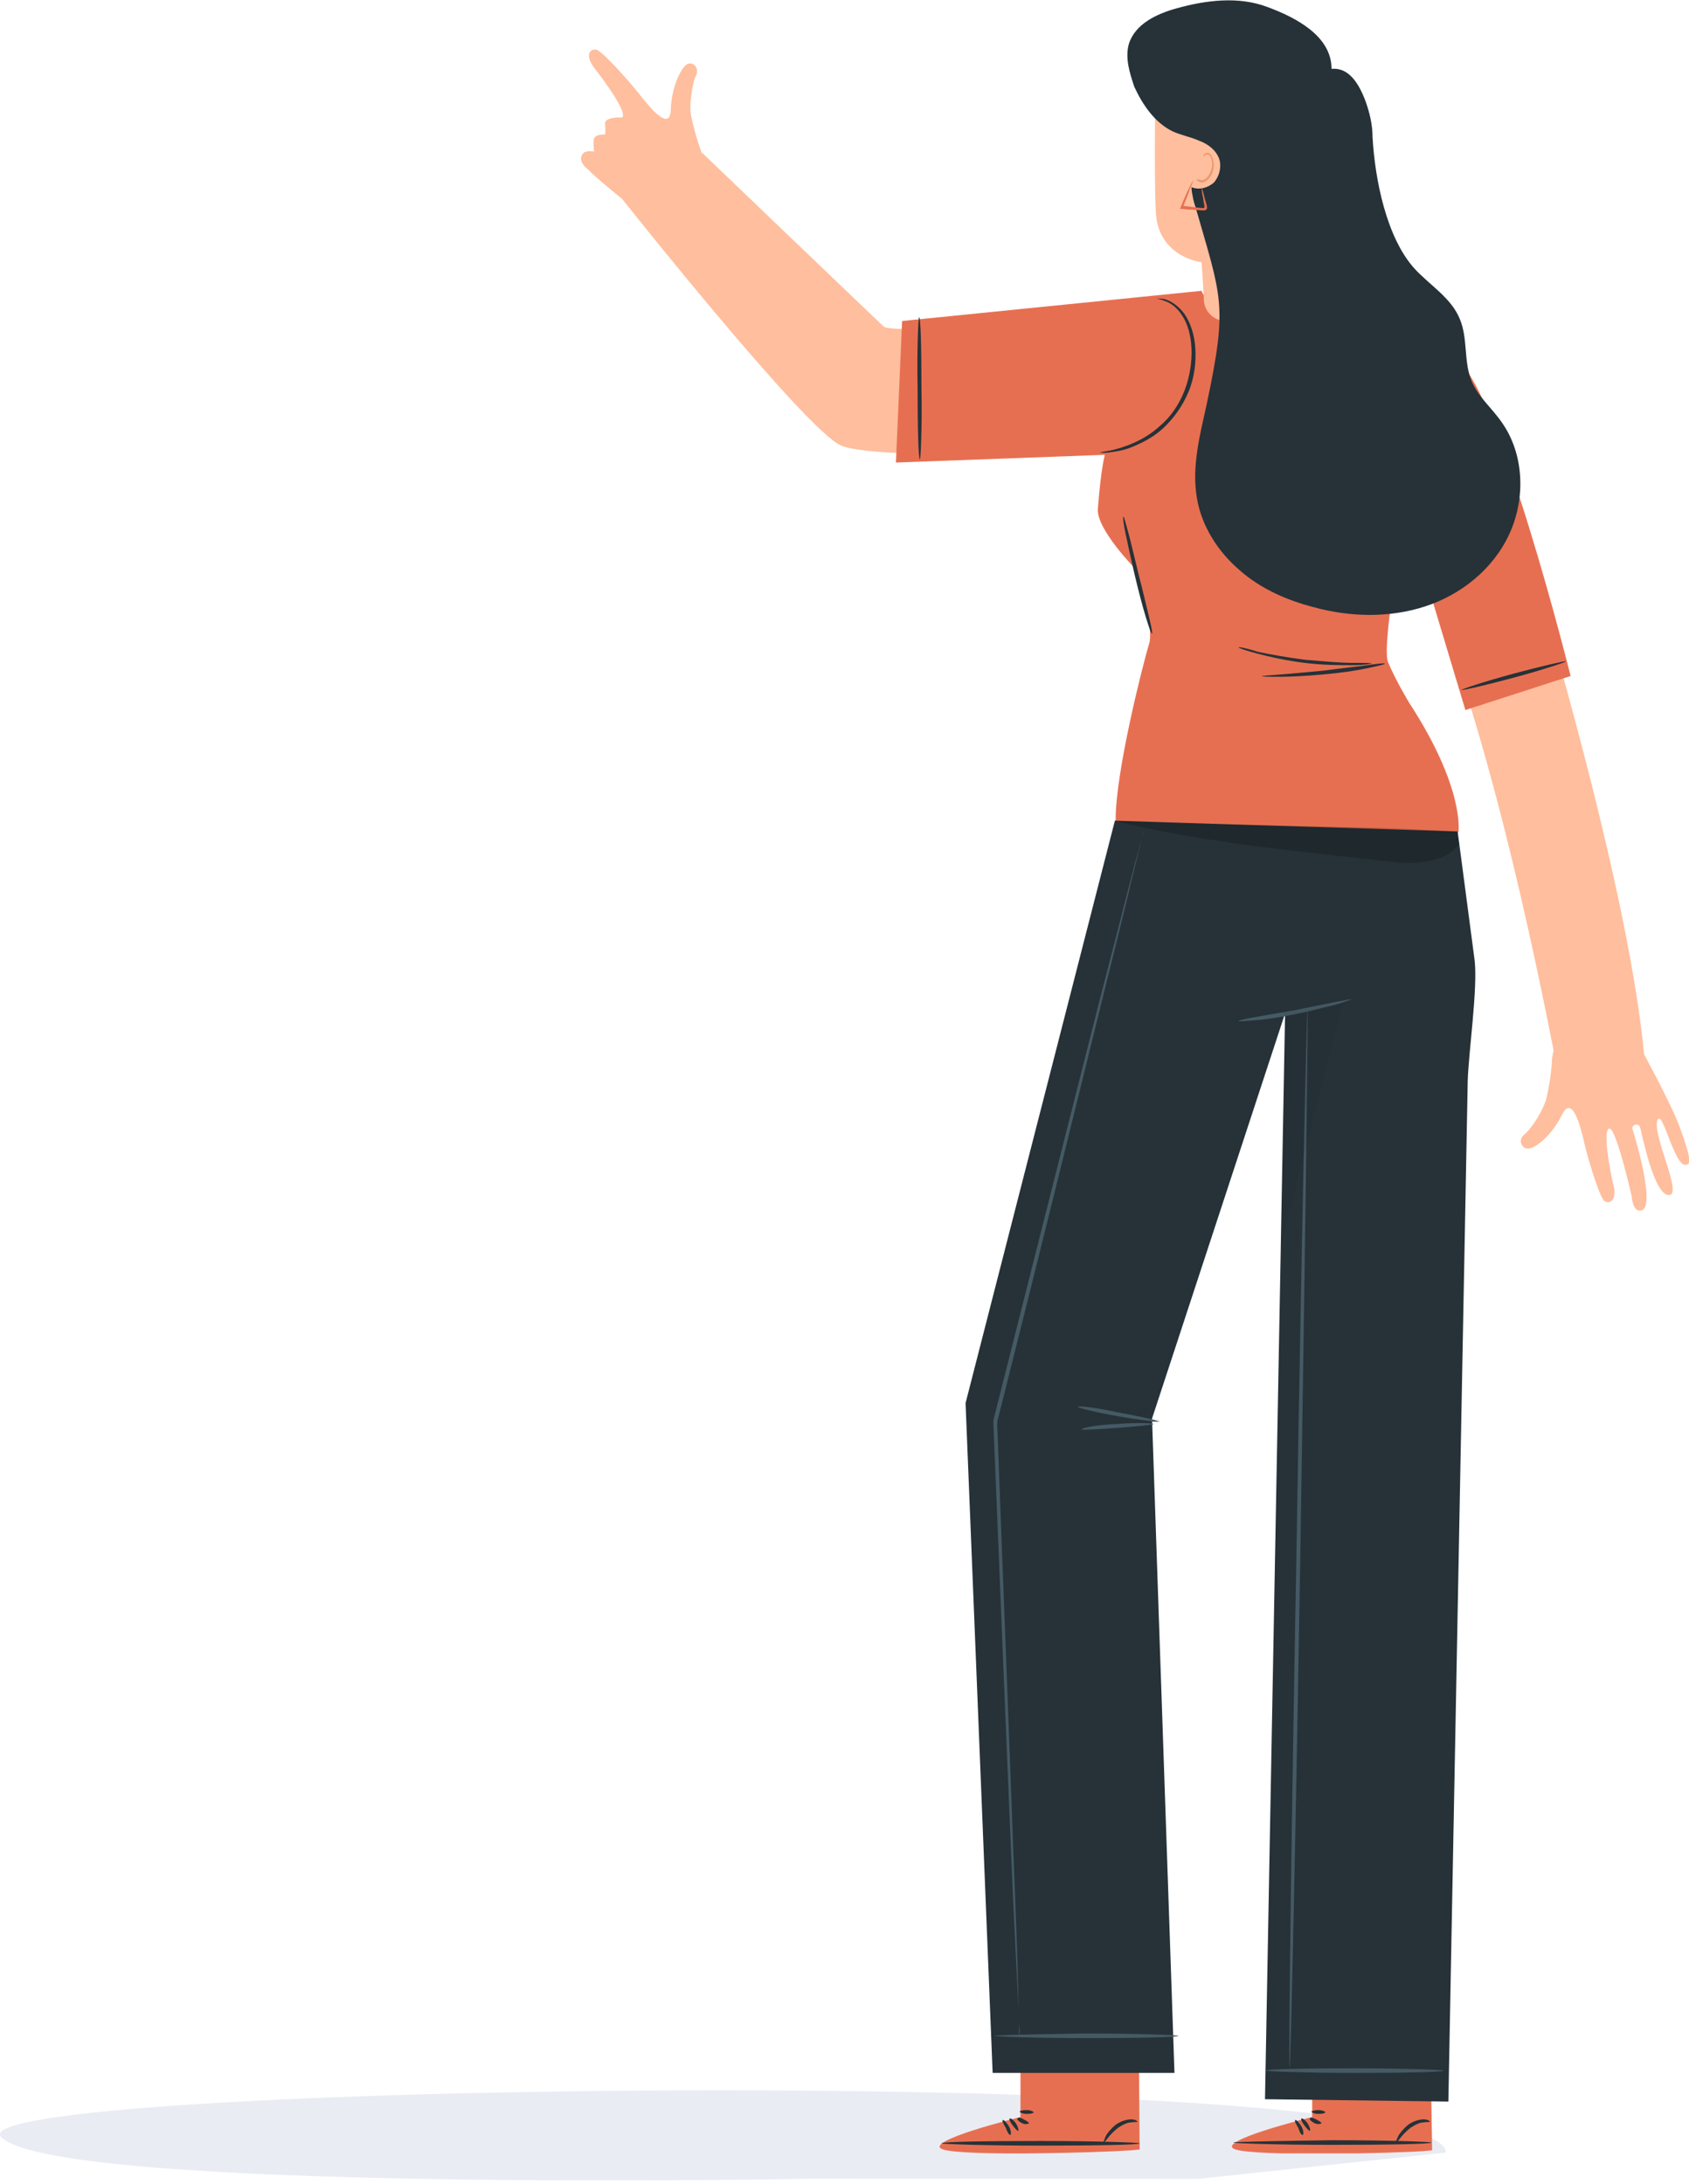 <svg width="362" height="468" viewBox="0 0 362 468" fill="none" xmlns="http://www.w3.org/2000/svg">
<path d="M174.089 466.854C174.089 466.854 13.166 469.968 0.371 458.055C-12.413 446.151 309.872 441.858 309.872 461.265L256.716 466.903L174.089 466.854Z" fill="#505F98" fill-opacity="0.12"/>
<g clip-path="url(#clip0)">
<path d="M281.24 453.639V439.385L306.612 439.22L306.944 460.766L305.285 460.932C298.32 461.429 269.631 462.092 264.822 460.601C259.681 458.943 281.24 453.639 281.24 453.639Z" fill="#E76F51"/>
<path d="M264.325 459.109C264.325 459.275 273.777 459.606 285.551 459.606C297.325 459.606 306.778 459.44 306.778 459.109C306.778 458.943 297.325 458.612 285.551 458.612C273.777 458.777 264.325 458.943 264.325 459.109Z" fill="#263238"/>
<path d="M280.742 456.623C280.908 456.457 280.742 455.794 280.245 454.965C279.747 454.302 279.084 453.805 278.918 453.971C278.752 454.137 279.084 454.8 279.581 455.463C280.079 456.126 280.576 456.623 280.742 456.623Z" fill="#263238"/>
<path d="M279.25 457.452C279.415 457.452 279.415 456.457 278.918 455.628C278.42 454.8 277.757 454.137 277.591 454.302C277.425 454.468 277.757 455.131 278.255 455.96C278.586 456.954 278.918 457.617 279.25 457.452Z" fill="#263238"/>
<path d="M299.15 459.109C299.315 459.109 299.647 458.777 300.145 458.114C300.642 457.451 301.471 456.623 302.3 455.96C303.295 455.297 304.29 454.8 305.12 454.8C305.949 454.634 306.446 454.8 306.446 454.634C306.446 454.468 305.949 454.137 305.12 454.137C304.29 454.137 302.964 454.468 301.803 455.297C300.808 456.126 299.979 457.12 299.647 457.783C299.315 458.612 298.984 459.109 299.15 459.109Z" fill="#263238"/>
<path d="M280.742 453.971C280.576 454.137 281.074 454.634 281.737 454.965C282.4 455.297 283.064 455.131 283.23 454.965C283.23 454.8 282.732 454.468 282.069 454.137C281.405 453.805 280.908 453.639 280.742 453.971Z" fill="#263238"/>
<path d="M281.074 452.479C281.074 452.645 281.737 452.976 282.566 452.976C283.395 452.976 284.059 452.811 284.059 452.645C284.059 452.479 283.395 452.148 282.566 452.148C281.903 452.148 281.24 452.313 281.074 452.479Z" fill="#263238"/>
<path d="M218.721 453.639V439.385L244.093 439.22L244.259 460.601L242.601 460.766C235.636 461.264 206.947 462.092 202.138 460.601C197.163 458.943 218.721 453.639 218.721 453.639Z" fill="#E76F51"/>
<path d="M201.806 459.275C201.806 459.44 211.258 459.772 223.032 459.772C234.807 459.772 244.259 459.606 244.259 459.275C244.259 459.109 234.807 458.777 223.032 458.777C211.258 458.777 201.806 458.943 201.806 459.275Z" fill="#263238"/>
<path d="M218.223 456.623C218.389 456.457 218.223 455.794 217.726 454.965C217.228 454.302 216.565 453.805 216.399 453.971C216.233 454.137 216.565 454.8 217.063 455.463C217.56 456.126 218.058 456.623 218.223 456.623Z" fill="#263238"/>
<path d="M216.565 457.452C216.731 457.452 216.731 456.457 216.233 455.628C215.736 454.8 215.073 454.137 214.907 454.302C214.741 454.468 215.073 455.131 215.57 455.96C215.902 456.954 216.399 457.617 216.565 457.452Z" fill="#263238"/>
<path d="M236.465 459.109C236.631 459.109 236.962 458.777 237.46 458.114C237.957 457.451 238.787 456.623 239.616 455.96C240.611 455.297 241.606 454.8 242.435 454.8C243.264 454.634 243.762 454.8 243.762 454.634C243.762 454.468 243.264 454.137 242.435 454.137C241.606 454.137 240.279 454.468 239.118 455.297C238.123 456.126 237.294 457.12 236.962 457.783C236.631 458.612 236.465 459.109 236.465 459.109Z" fill="#263238"/>
<path d="M218.058 453.971C217.892 454.137 218.389 454.634 219.053 454.965C219.716 455.297 220.379 455.131 220.545 454.965C220.545 454.8 220.047 454.468 219.384 454.137C218.887 453.805 218.223 453.639 218.058 453.971Z" fill="#263238"/>
<path d="M218.555 452.479C218.555 452.645 219.218 452.976 220.047 452.976C220.877 452.976 221.54 452.811 221.54 452.645C221.54 452.479 220.877 452.148 220.047 452.148C219.218 452.148 218.555 452.313 218.555 452.479Z" fill="#263238"/>
<path d="M125.026 32.817C125.689 32.154 127.347 32.486 127.347 32.486C127.347 32.486 127.016 30.497 127.347 29.668C127.679 28.674 129.669 28.839 129.669 28.839C129.669 28.839 129.835 28.011 129.669 26.519C129.669 26.187 129.835 25.856 130.166 25.69C131.161 25.027 133.317 25.193 133.317 25.193C134.644 24.198 129.337 17.072 127.513 14.751C125.689 12.431 125.855 10.608 127.679 10.608C128.84 10.608 134.975 17.569 136.8 19.889C138.624 22.21 143.599 28.674 143.765 23.535C143.93 18.398 146.086 14.42 147.247 13.757C148.574 13.094 149.9 14.585 149.237 16.077C148.574 17.237 148.242 19.558 148.076 21.215C147.91 22.541 147.91 24.033 148.242 25.359C149.071 29.171 150.066 31.823 150.398 32.817H150.564C150.564 32.817 186.715 67.457 189.369 69.944C191.69 72.098 238.787 67.292 248.239 66.297C250.892 65.966 254.706 65.469 257.857 65.634C262.003 65.8 262.666 66.463 266.812 66.463C279.415 66.629 289.697 67.789 297.491 69.115C306.944 70.772 314.572 77.402 317.557 86.518C327.009 116.186 348.568 186.461 352.382 225.908C355.367 231.543 358.849 238.173 360.176 241.985C362.829 249.278 362.166 249.444 361.337 249.609C358.849 250.107 356.196 237.013 355.201 240.162C354.206 243.311 360.508 255.742 357.854 256.073C354.538 256.571 351.884 242.814 351.553 241.654C351.221 240.494 349.563 240.991 349.894 241.985C350.392 243.477 355.035 258.891 351.718 259.388C349.894 259.72 349.728 256.405 349.728 256.405C349.728 256.405 346.412 241.654 344.919 241.819C343.427 242.151 345.085 250.935 345.748 253.753C346.578 256.571 345.417 258.228 343.924 257.399C342.929 256.902 340.276 248.118 339.613 245.134C338.949 242.317 337.125 234.195 334.804 238.836C332.482 243.477 328.999 246.129 327.507 246.129C326.014 246.129 325.351 244.14 326.678 243.145C327.673 242.317 328.999 240.494 329.829 239.002C330.492 237.842 331.155 236.516 331.487 235.19C332.648 229.886 332.648 226.737 332.648 226.737L332.979 225.079C329.331 206.682 318.552 152.815 303.13 118.341L296.828 131.434L294.009 141.048L310.924 182.649L238.952 181.655L249.732 140.385L236.631 97.291C222.535 97.623 186.218 98.12 180.248 95.468C172.619 92.153 133.317 42.596 133.317 42.596C130.664 40.441 128.011 38.287 126.021 36.298C125.855 36.298 123.533 34.309 125.026 32.817Z" fill="#FFBE9D"/>
<path d="M314.074 152.152C311.919 145.025 301.305 109.722 301.305 109.722C301.305 109.722 295.999 138.396 297.491 141.876C299.15 145.854 301.969 150.495 301.969 150.495C314.074 169.058 312.582 178.34 312.582 178.34L239.118 176.019C238.952 165.743 245.088 141.876 246.249 138.064C247.576 134.252 243.264 121.821 243.264 121.821C243.264 121.821 234.972 113.368 235.304 109.059C235.967 100.275 236.797 97.457 236.797 97.457L192.022 99.115L193.348 68.784L257.526 62.319C259.681 68.618 280.079 65.469 280.079 65.469C301.969 66.132 303.295 70.275 312.416 77.236C321.537 84.363 336.628 144.86 336.628 144.86L314.074 152.152Z" fill="#E76F51"/>
<path d="M270.461 144.86C270.461 145.025 271.953 145.025 274.275 145.025C276.596 145.025 279.913 144.86 283.561 144.528C287.375 144.197 290.692 143.699 293.014 143.202C295.335 142.705 296.828 142.373 296.828 142.208C296.828 142.042 295.335 142.208 293.014 142.539C290.692 142.871 287.375 143.202 283.727 143.699C280.079 144.031 276.762 144.362 274.441 144.528C271.953 144.694 270.461 144.86 270.461 144.86Z" fill="#263238"/>
<path d="M265.486 138.727C265.486 138.893 266.978 139.39 269.466 140.053C271.953 140.716 275.601 141.545 279.581 142.042C283.561 142.539 287.21 142.539 289.863 142.539C292.516 142.539 294.009 142.208 294.009 142.208C294.009 142.042 292.35 142.042 289.863 142.042C287.21 142.042 283.727 141.711 279.747 141.379C275.767 140.882 272.285 140.219 269.797 139.722C267.144 138.893 265.486 138.561 265.486 138.727Z" fill="#263238"/>
<path d="M240.777 110.717C240.611 110.717 240.777 112.208 241.274 114.529C241.772 116.849 242.435 119.998 243.264 123.479C244.093 126.959 244.922 130.108 245.586 132.263C246.249 134.418 246.747 135.91 246.912 135.744C247.078 135.744 246.747 134.252 246.249 132.097C245.586 129.446 244.922 126.462 244.093 123.313C243.264 119.998 242.601 117.015 241.937 114.529C241.274 112.208 240.942 110.717 240.777 110.717Z" fill="#263238"/>
<path d="M313.245 147.843C313.245 148.009 318.386 146.849 324.522 145.191C330.658 143.534 335.633 141.876 335.633 141.711C335.633 141.545 330.492 142.705 324.356 144.362C318.22 146.02 313.245 147.677 313.245 147.843Z" fill="#263238"/>
<path d="M235.802 96.96C235.802 96.96 236.465 97.126 237.626 96.96C238.787 96.794 240.611 96.628 242.601 95.8C244.591 94.971 247.078 93.811 249.234 91.822C251.39 89.833 253.38 87.181 254.706 84.032C256.033 80.883 256.365 77.568 256.199 74.75C256.033 71.767 255.204 69.281 253.877 67.292C252.551 65.469 250.892 64.474 249.731 64.143C249.068 63.977 248.571 63.977 248.239 63.977C247.907 63.977 247.741 63.977 247.741 63.977C247.741 63.977 248.405 63.977 249.566 64.474C250.726 64.806 252.219 65.8 253.38 67.623C255.701 71.104 256.199 77.568 253.877 83.7C252.716 86.684 250.892 89.336 248.736 91.159C246.581 93.148 244.425 94.308 242.435 95.137C238.455 96.794 235.802 96.794 235.802 96.96Z" fill="#263238"/>
<path d="M197.163 98.451C197.328 98.451 197.66 91.656 197.494 83.203C197.494 74.75 197.328 67.955 196.997 67.955C196.831 67.955 196.499 74.75 196.665 83.203C196.665 91.656 196.831 98.451 197.163 98.451Z" fill="#263238"/>
<path d="M258.023 64.143C257.857 60.496 257.526 56.187 257.526 56.187C257.526 56.187 248.405 55.193 247.741 45.745C247.244 36.298 247.741 14.585 247.741 14.585L264.325 6.133L282.732 20.552L279.913 67.789L262.998 68.784C260.345 68.949 258.023 66.794 258.023 64.143Z" fill="#FFBE9D"/>
<path d="M256.365 38.287C256.365 38.287 256.365 38.452 256.531 38.618C256.696 38.784 257.028 39.115 257.526 39.115C258.521 39.115 259.681 37.955 260.013 36.464C260.179 35.8 260.179 34.972 260.013 34.309C259.847 33.646 259.516 32.983 259.018 32.817C258.852 32.651 258.521 32.817 258.355 32.817C258.189 32.983 258.023 32.983 258.023 33.149C257.857 33.48 258.023 33.646 258.023 33.646C258.023 33.646 258.023 33.48 258.189 33.314C258.355 33.149 258.686 32.983 259.018 33.149C259.35 33.314 259.681 33.812 259.681 34.309C259.847 34.806 259.847 35.469 259.681 36.132C259.35 37.458 258.521 38.452 257.691 38.618C257.36 38.618 257.028 38.452 256.862 38.452C256.365 38.452 256.365 38.287 256.365 38.287Z" fill="#EB996E"/>
<path d="M241.937 9.447C243.264 5.138 247.907 2.983 252.053 1.823C258.521 -2.01166e-07 265.486 -0.829 271.621 1.492C277.923 3.812 285.385 7.79 285.385 14.751C289.034 14.42 291.19 17.735 292.682 21.712C293.511 24.033 294.175 26.685 294.175 29.337C294.672 38.452 297.16 50.883 303.129 57.513C306.446 61.159 311.089 63.811 312.914 68.452C314.572 72.43 313.743 77.236 315.235 81.214C316.562 84.861 319.713 87.347 321.869 90.496C326.678 97.291 327.009 106.739 323.527 114.363C320.044 121.987 313.079 127.457 305.451 129.943C297.823 132.429 289.365 132.263 281.571 130.108C275.767 128.617 270.129 126.131 265.651 122.153C261.008 118.175 257.526 112.705 256.531 106.739C255.37 99.943 257.194 93.148 258.686 86.352C263.164 65.137 261.837 63.977 256.199 44.254C256.033 43.922 256.033 43.59 255.867 43.259C255.867 42.928 255.701 42.762 255.701 42.43C255.536 41.602 255.37 40.939 255.37 40.11C257.028 40.773 258.852 40.276 260.179 39.115C261.34 37.789 261.837 35.801 261.34 34.143C260.676 32.154 258.852 30.828 257.028 30.165C255.204 29.337 253.214 29.005 251.39 28.176C247.576 26.353 244.922 22.541 243.098 18.563C242.103 15.58 241.108 12.431 241.937 9.447Z" fill="#263238"/>
<path d="M255.701 38.618C255.701 38.618 255.37 39.281 254.872 40.276C254.375 41.27 253.711 42.762 253.048 44.419L252.882 44.751H253.214C253.711 44.751 254.375 44.916 254.872 44.916C256.033 44.916 257.028 45.082 258.189 45.082C258.355 45.082 258.521 44.916 258.686 44.751C258.686 44.585 258.686 44.419 258.686 44.254C258.686 43.922 258.521 43.756 258.521 43.59L258.189 42.43C257.857 40.939 257.526 40.11 257.526 40.11C257.526 40.11 257.526 41.104 257.857 42.43L258.023 43.59C258.189 43.922 258.189 44.585 258.023 44.585C257.194 44.585 256.033 44.419 254.872 44.254C254.375 44.254 253.711 44.088 253.214 44.088L253.38 44.751C254.043 43.093 254.706 41.602 255.038 40.441C255.536 39.447 255.701 38.784 255.701 38.618Z" fill="#E76F51"/>
<path d="M312.416 178.174L238.952 175.854L206.947 300.658L212.751 444.192H251.721L246.912 303.973L275.436 217.124L271.124 449.827L310.426 450.325L314.572 231.709C314.738 225.577 316.728 211.986 316.064 205.853L312.416 178.174Z" fill="#263238"/>
<path d="M265.486 218.781C265.486 218.947 266.812 218.781 269.134 218.615C271.456 218.45 274.441 217.952 277.757 217.289C281.074 216.627 284.059 215.798 286.215 215.301C288.37 214.638 289.697 214.14 289.697 214.14C289.697 213.975 284.225 215.135 277.591 216.461C270.958 217.621 265.486 218.45 265.486 218.781Z" fill="#455A64"/>
<path d="M213.083 436.236C213.083 436.402 221.872 436.734 232.817 436.734C243.762 436.734 252.551 436.568 252.551 436.236C252.551 436.071 243.762 435.739 232.817 435.739C222.038 435.905 213.083 436.071 213.083 436.236Z" fill="#455A64"/>
<path d="M271.29 443.695C271.29 443.861 279.913 444.192 290.36 444.192C300.974 444.192 309.431 444.026 309.431 443.695C309.431 443.529 300.808 443.198 290.36 443.198C279.913 443.198 271.29 443.363 271.29 443.695Z" fill="#455A64"/>
<path d="M276.43 443.032C276.596 443.032 277.757 392.149 278.752 329.498C279.747 266.847 280.41 215.964 280.245 215.964C280.079 215.964 278.918 266.847 277.923 329.498C276.762 392.149 276.099 443.032 276.43 443.032Z" fill="#455A64"/>
<path d="M218.389 436.236C218.389 436.236 218.389 436.071 218.389 435.573C218.389 435.076 218.389 434.413 218.389 433.585C218.389 431.761 218.223 429.275 218.223 425.96C218.057 419.331 217.726 409.717 217.228 397.95C216.399 374.248 215.072 341.431 213.746 305.465C213.746 305.133 213.746 304.802 213.746 304.47V304.636C222.535 269.83 230.329 238.173 235.967 215.301C238.787 203.864 241.108 194.748 242.601 188.284C243.43 185.135 243.927 182.649 244.425 180.992C244.591 180.163 244.756 179.5 244.922 179.003C245.088 178.506 245.088 178.34 245.088 178.34C245.088 178.34 244.922 178.506 244.922 179.003C244.756 179.5 244.591 180.163 244.425 180.826C243.927 182.483 243.264 184.97 242.435 188.119C240.776 194.583 238.455 203.699 235.47 215.135C229.666 238.007 221.706 269.499 212.917 304.305C212.917 304.636 212.917 304.968 212.917 305.299C214.409 341.431 215.736 374.083 216.731 397.784C217.228 409.552 217.726 419.165 218.057 425.795C218.223 429.109 218.389 431.596 218.389 433.419C218.389 434.247 218.555 434.91 218.555 435.408C218.389 436.071 218.389 436.236 218.389 436.236Z" fill="#455A64"/>
<path d="M230.992 301.487C230.992 301.653 234.807 302.647 239.616 303.476C243.264 304.139 246.249 304.47 247.576 304.636V304.305C247.078 304.47 246.912 304.47 246.912 304.636C246.912 304.636 247.244 304.636 247.576 304.636H248.571L247.576 304.305C246.249 303.973 243.264 303.31 239.616 302.647C234.972 301.653 231.158 301.156 230.992 301.487Z" fill="#455A64"/>
<path d="M231.822 306.294C231.822 306.459 235.304 306.294 239.616 305.962C243.927 305.631 247.244 305.299 247.244 305.133C247.244 304.968 243.761 304.802 239.45 305.133C235.138 305.299 231.822 305.962 231.822 306.294Z" fill="#455A64"/>
<path opacity="0.2" d="M312.748 180.826C310.924 183.312 308.436 184.141 305.451 184.638C302.466 185.135 299.481 184.804 296.496 184.472C277.591 182.318 257.36 180.494 238.787 175.854C262.832 177.18 288.205 176.682 312.25 178.174C312.25 178.174 312.416 179.831 312.582 180.163" fill="black"/>
<g opacity="0.2">
<path opacity="0.2" d="M287.873 214.803L274.44 267.344L275.27 216.958L287.873 214.803Z" fill="black"/>
</g>
</g>
<defs>
<clipPath id="clip0">
<rect width="237.472" height="461.429" fill="white" transform="matrix(-1 0 0 1 362 0)"/>
</clipPath>
</defs>
</svg>
